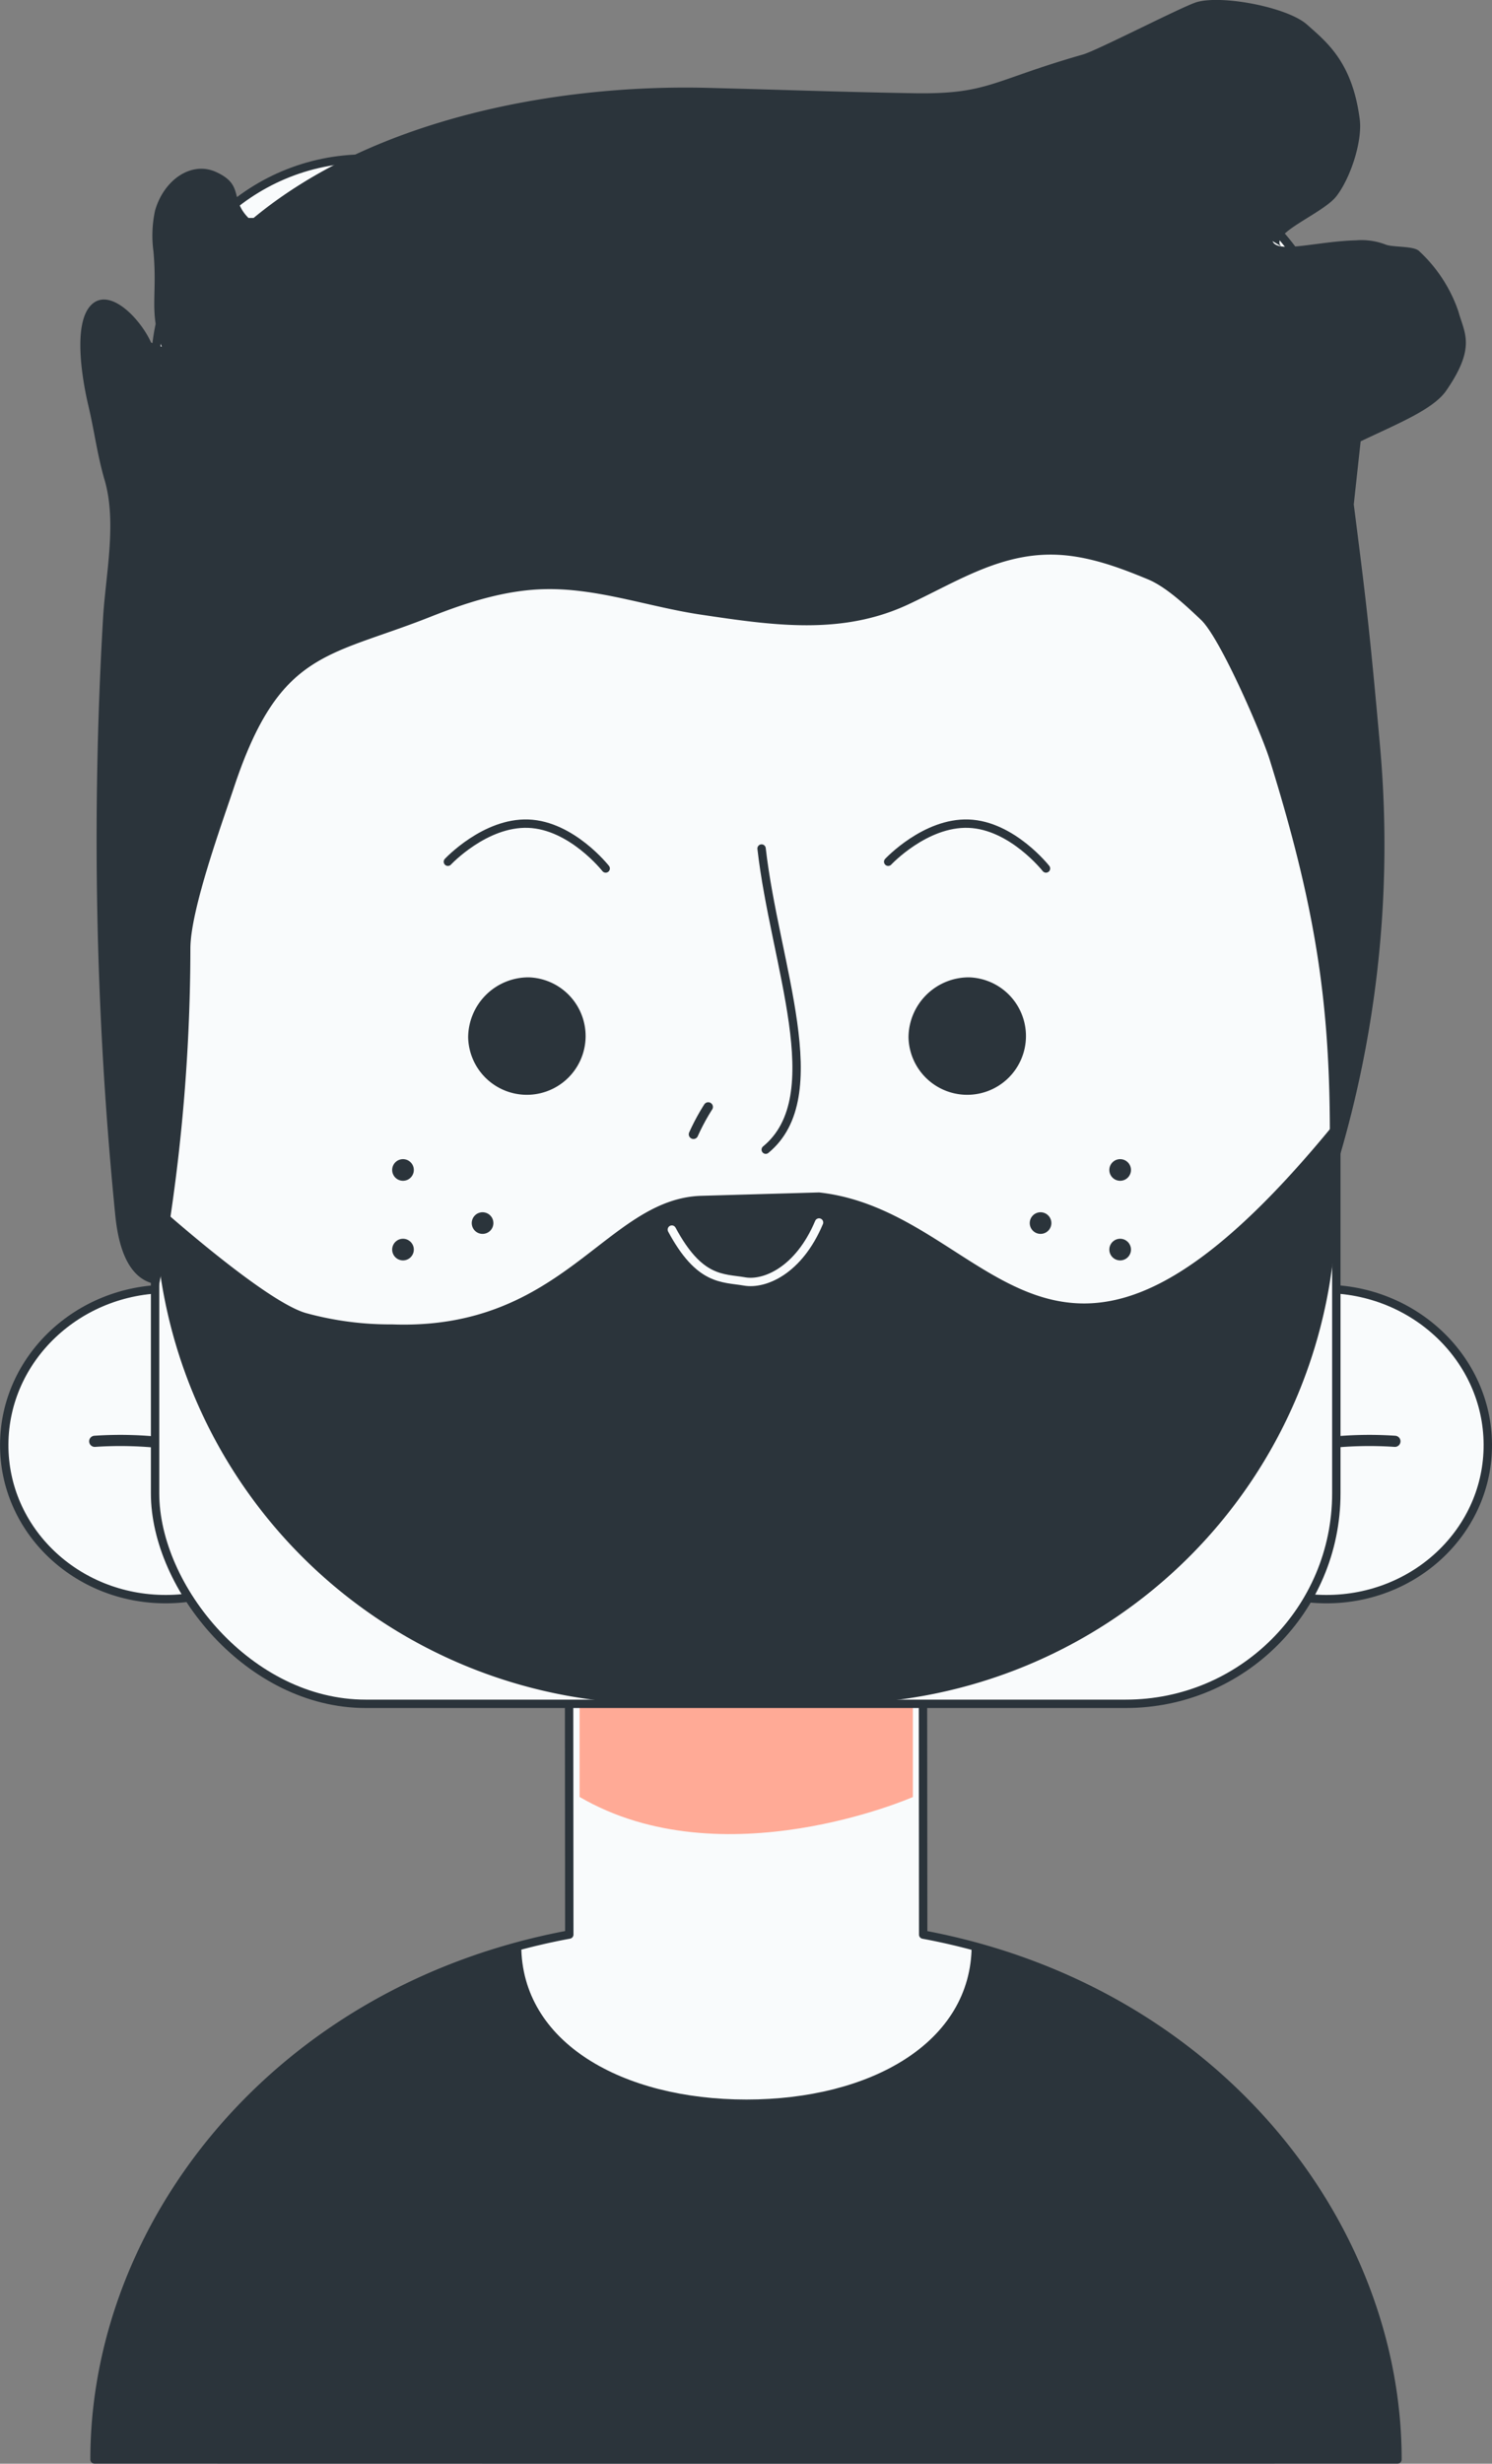 <svg xmlns="http://www.w3.org/2000/svg" width="184.893" height="305.262" viewBox="0 0 184.893 305.262">
  <rect x="0" y="0" width="184.893" height="305.262" fill="#808080" stroke="none"/>
  <g id="Group_186" data-name="Group 186" transform="translate(-66.976 -315.484)">
    <g id="Group_182" data-name="Group 182" transform="translate(67.495 335.127)">
      <g id="Group_176" data-name="Group 176" transform="translate(11.195 164.795)">
        <path id="Path_3905" data-name="Path 3905" d="M174.89,448.282l-.029-33.338a21.927,21.927,0,0,0-43.855,0l.029,33.331c-36.3,6.746-58.834,35.893-58.834,65.038l80.733.012,80.733-.012C233.667,484.185,211.156,455.05,174.89,448.282Z" transform="translate(-72.201 -393.019)" fill="#f9fbfc" stroke="#2b343b" stroke-linecap="round" stroke-linejoin="round" stroke-width="1.038"/>
        <path id="Path_3906" data-name="Path 3906" d="M97.471,397.848l41.3.012v26.721s-23.555,10.341-41.3-.012Z" transform="translate(-37.36 -386.361)" fill="#ffaa96"/>
      </g>
      <g id="Group_179" data-name="Group 179">
        <g id="Group_177" data-name="Group 177" transform="translate(0 140.058)">
          <path id="Path_3907" data-name="Path 3907" d="M67.5,401.876c-.057,10.614,8.913,19.2,20.039,19.18s20.189-8.644,20.246-19.258-8.913-19.2-20.039-19.178S67.552,391.262,67.5,401.876Z" transform="translate(-67.495 -382.62)" fill="#f9fbfc" stroke="#2b343b" stroke-linecap="round" stroke-linejoin="round" stroke-width="1.038"/>
          <path id="Path_3908" data-name="Path 3908" d="M72.212,390.609a47.72,47.72,0,0,1,9.051.259,15.988,15.988,0,0,1,8.2,3.561" transform="translate(-60.991 -371.728)" fill="none" stroke="#2b343b" stroke-linecap="round" stroke-linejoin="round" stroke-width="1.383"/>
        </g>
        <g id="Group_178" data-name="Group 178" transform="translate(143.573 140.058)">
          <path id="Path_3909" data-name="Path 3909" d="M168.133,401.876c.059,10.614-8.913,19.2-20.036,19.18s-20.189-8.644-20.246-19.258,8.913-19.2,20.036-19.178S168.076,391.262,168.133,401.876Z" transform="translate(-127.851 -382.62)" fill="#f9fbfc" stroke="#2b343b" stroke-linecap="round" stroke-linejoin="round" stroke-width="1.038"/>
          <path id="Path_3910" data-name="Path 3910" d="M149.947,390.609a47.72,47.72,0,0,0-9.051.259,16,16,0,0,0-8.2,3.561" transform="translate(-121.178 -371.728)" fill="none" stroke="#2b343b" stroke-linecap="round" stroke-linejoin="round" stroke-width="1.383"/>
        </g>
        <rect id="Rectangle_266" data-name="Rectangle 266" width="146.384" height="191.464" rx="26.082" transform="translate(165.082 191.464) rotate(180)" stroke-width="1.038" stroke="#2b343b" stroke-linecap="round" stroke-linejoin="round" fill="#f9fbfc"/>
      </g>
      <path id="Path_3911" data-name="Path 3911" d="M137.4,446.115h22.3a62.226,62.226,0,0,0,62.043-62.045l.067-10.217c-35.375,43.555-41.992,11.356-64.169,8.9l-14.646.419c-11.794.419-17.027,16.7-38.251,15.931A39.419,39.419,0,0,1,94.054,397.7c-5.2-1.487-18.7-13.626-18.7-13.626A62.227,62.227,0,0,0,137.4,446.115Z" transform="translate(-56.658 -254.65)" fill="#2b343b"/>
      <g id="Group_181" data-name="Group 181" transform="translate(54.983 82.405)">
        <path id="Path_3912" data-name="Path 3912" d="M102.277,380.04c3.437,6.4,6.263,5.952,9.025,6.427,2.455.423,6.694-1.32,9.215-7.307" transform="translate(-74.522 -329.737)" fill="none" stroke="#f9fbfc" stroke-linecap="round" stroke-linejoin="round" stroke-width="1.038"/>
        <path id="Path_3915" data-name="Path 3915" d="M114.608,373.838a7.278,7.278,0,1,0,7.5-7.445A7.478,7.478,0,0,0,114.608,373.838Z" transform="translate(-57.525 -347.345)" fill="#2b343b"/>
        <path id="Path_3916" data-name="Path 3916" d="M91.668,373.838a7.278,7.278,0,1,0,7.5-7.445A7.478,7.478,0,0,0,91.668,373.838Z" transform="translate(-89.154 -347.345)" fill="#2b343b"/>
        <path id="Path_3917" data-name="Path 3917" d="M133.1,363.942s-4.208-5.352-9.586-5.552-9.969,4.717-9.969,4.717" transform="translate(-58.98 -358.383)" fill="none" stroke="#2b343b" stroke-linecap="round" stroke-linejoin="round" stroke-width="1.038"/>
        <path id="Path_3918" data-name="Path 3918" d="M110.165,363.942s-4.208-5.352-9.586-5.552-9.969,4.717-9.969,4.717" transform="translate(-90.609 -358.383)" fill="none" stroke="#2b343b" stroke-linecap="round" stroke-linejoin="round" stroke-width="1.038"/>
        <path id="Path_3919" data-name="Path 3919" d="M105.231,373.141a26.739,26.739,0,0,0-1.827,3.39" transform="translate(-72.968 -338.036)" fill="none" stroke="#2b343b" stroke-linecap="round" stroke-linejoin="round" stroke-width="1.163"/>
        <path id="Path_3920" data-name="Path 3920" d="M106.951,359.681c1.651,14.437,8.573,30.677.516,37.311" transform="translate(-68.077 -356.594)" fill="none" stroke="#2b343b" stroke-linecap="round" stroke-linejoin="round" stroke-width="1.038"/>
      </g>
    </g>
    <path id="Path_3921" data-name="Path 3921" d="M226.945,460.672a136.91,136.91,0,0,0,5.592-52.583c-1.315-14.758-1.794-18.564-3.268-30.108l.852-7.814c4.565-2.186,8.987-3.937,10.607-6.285,3.739-5.424,2.248-7.1,1.494-9.846a18.16,18.16,0,0,0-4.86-7.446c-.676-.668-3.326-.433-4.194-.821a8.266,8.266,0,0,0-3.611-.507c-4.886.124-9.732,1.68-10.352.1l1.063.642c-1.468-1.587,5.152-4.037,6.839-6.194,1.755-2.243,3.254-6.839,2.9-9.555-.921-7.108-4.106-9.56-6.53-11.723s-10.581-3.711-13.695-2.776c-1.744.526-12.31,5.975-14.061,6.477-11.456,3.276-11.723,4.962-21.092,4.8s-16.1-.426-25.472-.664c-18.4-.464-41.238,3.713-56.224,16.121H92.3c-2.36-2.369-.49-4.08-4.008-5.69-3.04-1.392-6.468.925-7.572,4.777a14.648,14.648,0,0,0-.2,5.045c.509,5.49-.573,7.481,1.03,11.83l-1.32-.521c-1.33-2.978-5.186-6.975-7.455-4.629s-1.068,9.277-.316,12.453,1.089,6.049,2.005,9.182c1.553,5.324.131,11.687-.193,17.225a470.315,470.315,0,0,0,1.518,73.877c.345,3.452,1.363,7.669,4.731,8.487l.687.238A229.388,229.388,0,0,0,85.1,432.995c.007-4.765,3.894-15.431,5.4-19.951,5.652-17.015,11.637-16.1,24.3-21.116,4.51-1.789,9.215-3.306,14.066-3.442,6.58-.186,12.938,2.172,19.449,3.147,9.016,1.349,17.52,2.6,25.776-1.273,5.688-2.667,10.766-5.954,17.044-6.149,4.4-.138,8.606,1.38,12.667,3.073,2.253.942,4.76,3.321,6.534,5,2.4,2.267,7.517,14.139,8.5,17.289,7.55,24.232,8.052,36.709,7.129,62.074" transform="translate(5.47 0)" fill="#2b343b"/>
    <g id="Group_185" data-name="Group 185" transform="translate(115.577 459.111)">
      <g id="Group_183" data-name="Group 183" transform="translate(79.011)">
        <path id="Path_3922" data-name="Path 3922" d="M123.6,379.966a1.34,1.34,0,1,1-1.342-1.339A1.342,1.342,0,0,1,123.6,379.966Z" transform="translate(-120.923 -372.052)" fill="#2b343b"/>
        <path id="Path_3923" data-name="Path 3923" d="M127.749,377.2a1.34,1.34,0,1,1-1.339-1.342A1.339,1.339,0,0,1,127.749,377.2Z" transform="translate(-115.208 -375.863)" fill="#2b343b"/>
        <path id="Path_3924" data-name="Path 3924" d="M127.749,381.35a1.34,1.34,0,1,1-1.339-1.342A1.339,1.339,0,0,1,127.749,381.35Z" transform="translate(-115.208 -370.148)" fill="#2b343b"/>
      </g>
      <g id="Group_184" data-name="Group 184">
        <path id="Path_3925" data-name="Path 3925" d="M91.853,379.966a1.34,1.34,0,1,0,1.339-1.339A1.341,1.341,0,0,0,91.853,379.966Z" transform="translate(-81.993 -372.052)" fill="#2b343b"/>
        <path id="Path_3926" data-name="Path 3926" d="M87.708,377.2a1.34,1.34,0,1,0,1.339-1.342A1.339,1.339,0,0,0,87.708,377.2Z" transform="translate(-87.708 -375.863)" fill="#2b343b"/>
        <path id="Path_3927" data-name="Path 3927" d="M87.708,381.35a1.34,1.34,0,1,0,1.339-1.342A1.339,1.339,0,0,0,87.708,381.35Z" transform="translate(-87.708 -370.148)" fill="#2b343b"/>
      </g>
    </g>
    <path id="Path_3928" data-name="Path 3928" d="M180.882,416.826c-.026,12.039-12.543,19.085-27.908,19.085s-27.891-7.051-27.908-19.1c-32.767,8.68-52.854,36.164-52.854,63.668l80.733.012,80.733-.012C233.679,452.993,213.616,425.523,180.882,416.826Z" transform="translate(6.505 139.71)" fill="#2b343b"/>
  </g>
</svg>

